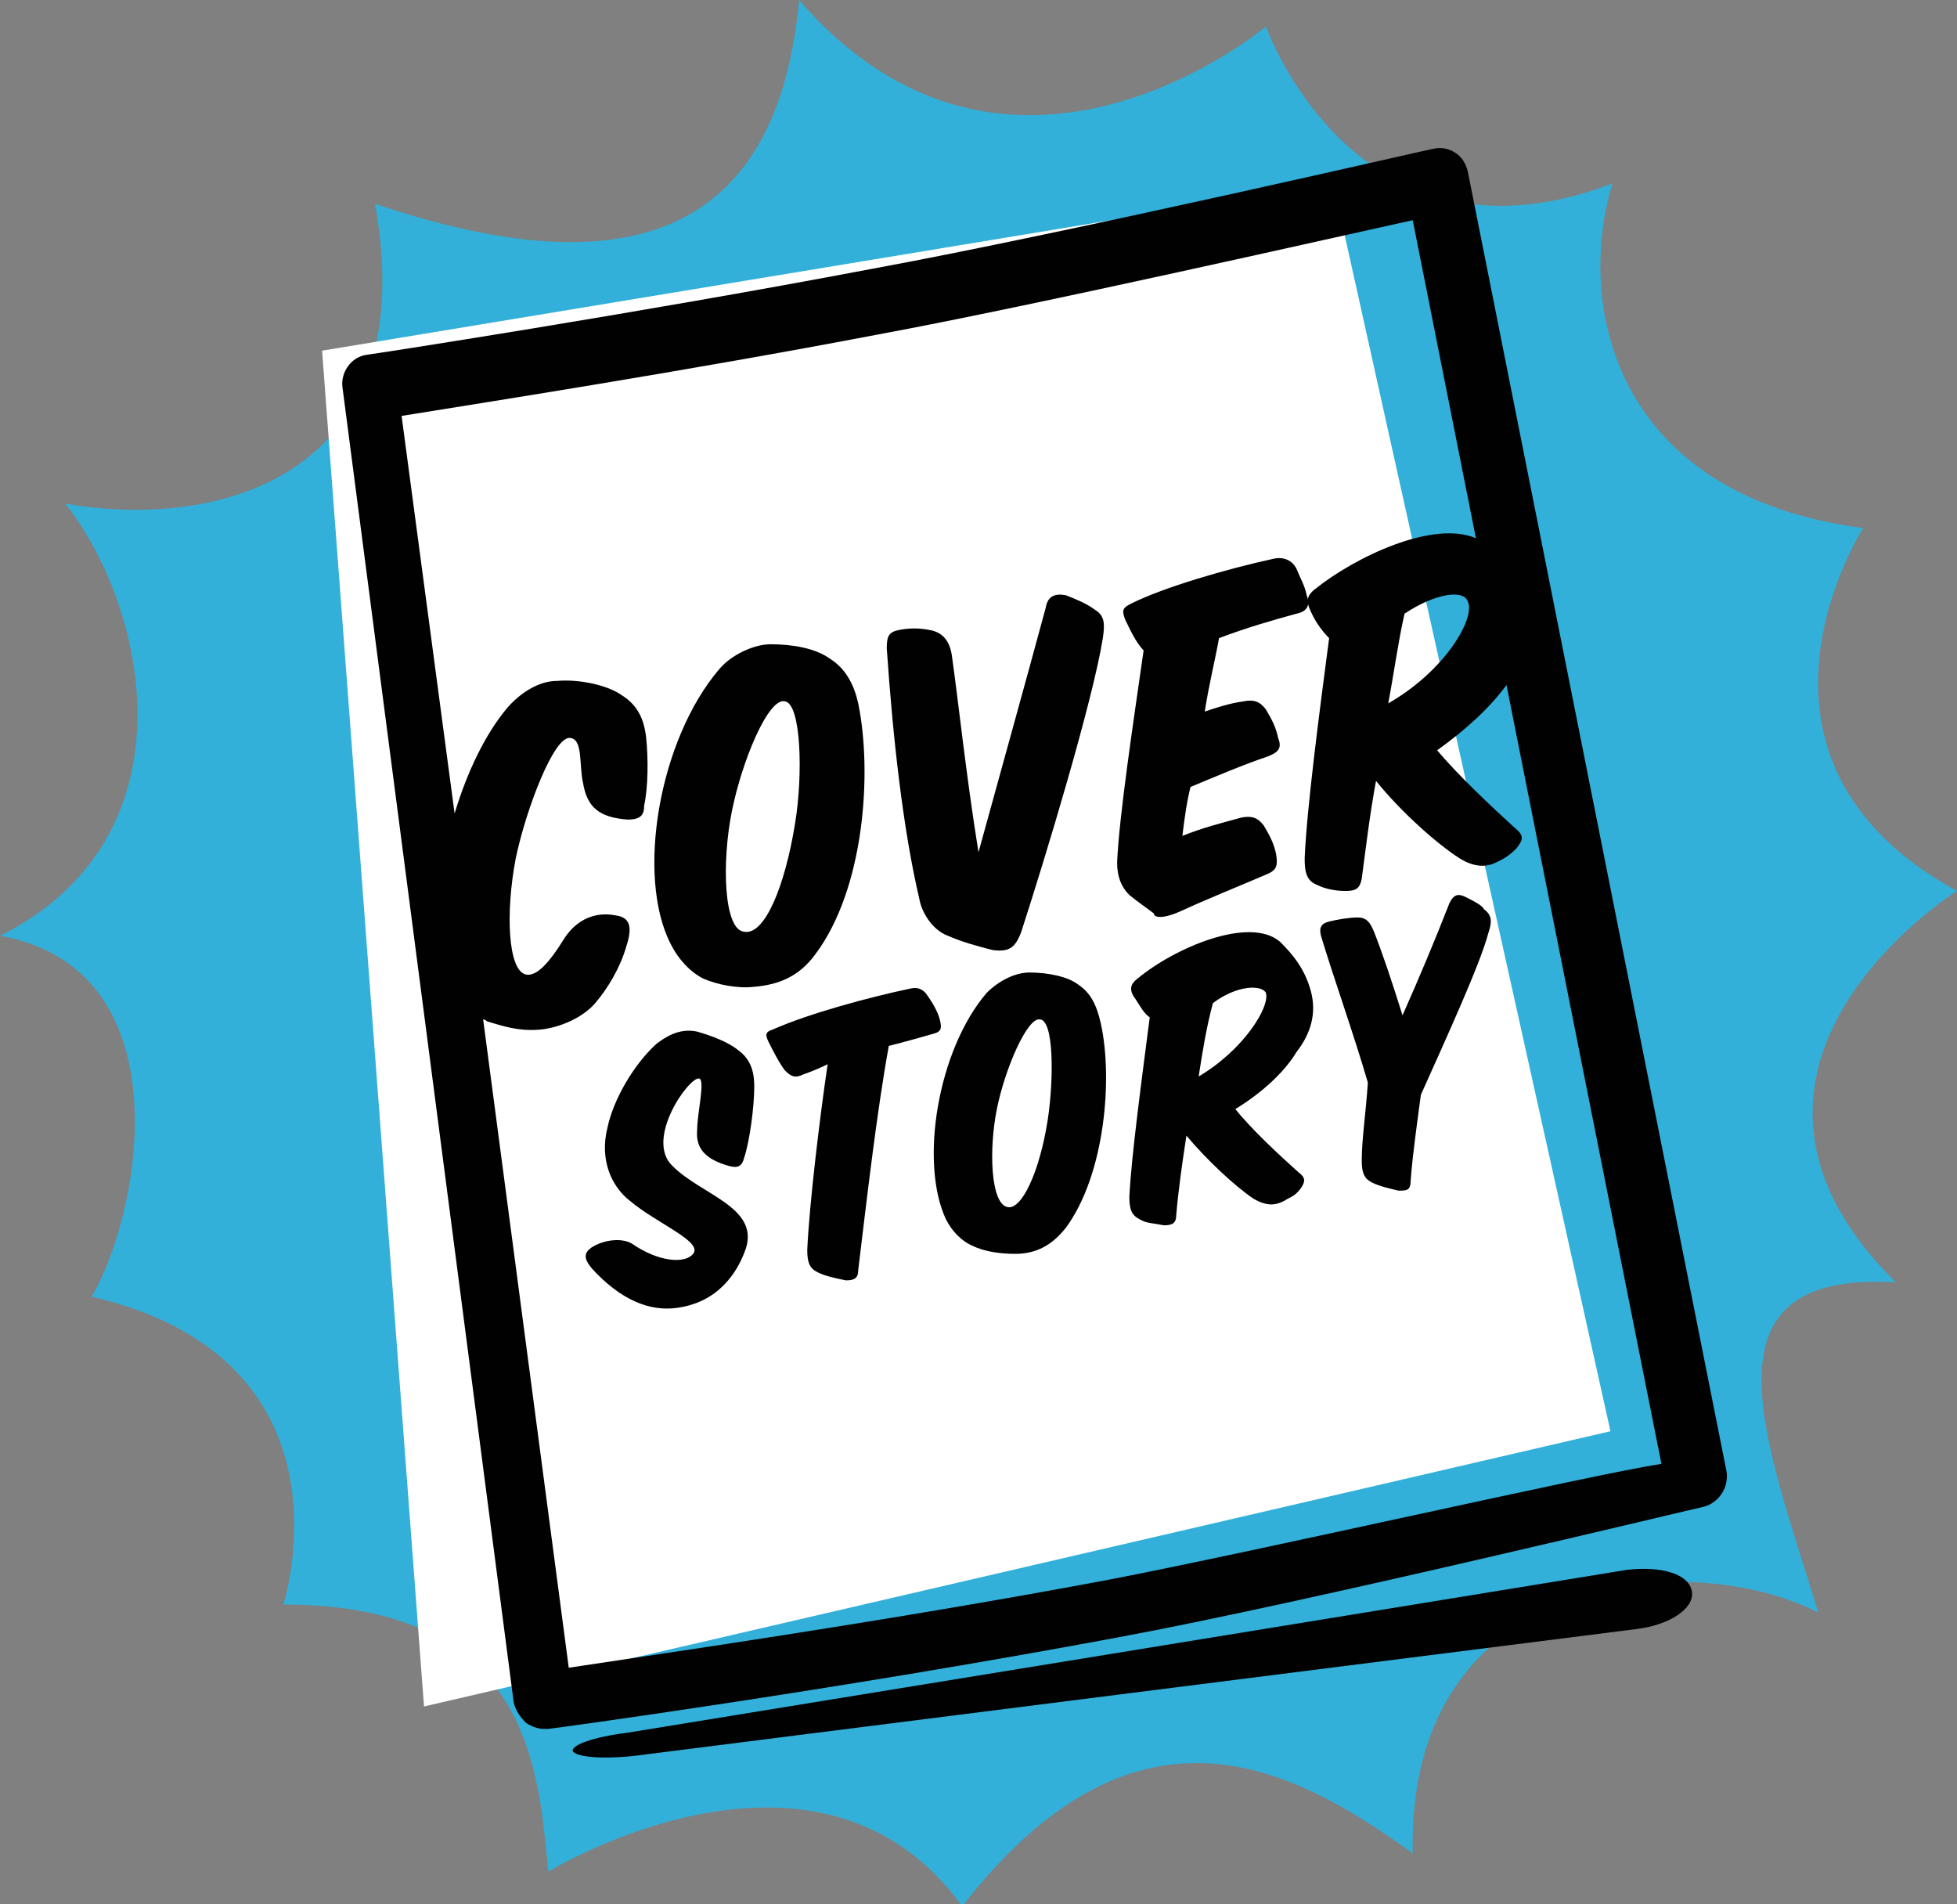 <?xml version="1.0" encoding="UTF-8" standalone="no"?>
<!-- Generator: Adobe Illustrator 19.1.0, SVG Export Plug-In . SVG Version: 6.00 Build 0)  -->
<svg id="Layer_1" style="enable-background:new 0 0 96 93.4" xmlns="http://www.w3.org/2000/svg" xml:space="preserve" viewBox="0 0 96 93.4" version="1.1" y="0px" x="0px" xmlns:xlink="http://www.w3.org/1999/xlink">
<rect x="0" y="0" width="96" height="93.4" fill="#808080" stroke="none"/>
<style type="text/css">
	.st0{opacity:0.8;fill:#1EBCEF;}
	.st1{fill:#FFFFFF;}
	.st2{fill:#010101;}
</style>
	<path class="st0" d="m62.1 1.3s4.4 12.5 17 7.7c-1.8 5.9 0 15.3 12.3 16.9 0 0-7.3 11.3 4.6 17.8 0 0-13.7 8.6-3 19.2-9.9-0.6-6.4 7.7-3.8 16.2-6.2-3.2-20.2-2.2-19.9 11.8-5.6-4-13.4-8.6-22.1 2.6-7.1-9.8-20.3-1.7-20.3-1.7-0.5-4.7-0.7-13.1-13-13.1 0 0 3.9-12-9.4-15.1 2.5-4.3 4.5-16.1-4.5-17.7 9.6-4.8 7.3-16 3.2-21.2 7.4 1.3 17.6-1.2 15.2-14.7 10.4 3.5 19.6 3.1 20.8-10 10.3 11.9 22.9 1.3 22.9 1.3z"/>
	<polygon points="15.8 17.2 65.4 9 79 70.2 20.8 83.7" class="st1"/>
				<path class="st2" d="m83 78.1c0.1 0.8-1.1 1.6-2.7 1.8l-49 6.2c-1.6 0.2-3 0.1-3.2-0.2-0.1-0.3 1-0.7 2.6-0.9l49.1-8c1.7-0.2 3.1 0.2 3.2 1.1z"/>
		<path class="st2" d="m34.5 48c0.7 0.3 1.7 0.5 2.5 0.4 1.2-0.1 2.2-0.5 3-1.6 2.4-3.2 2.8-8.9 2.1-12.3-0.2-0.9-0.6-1.7-1.4-2.2-0.7-0.5-1.8-0.7-2.9-0.7-0.8 0-1.9 0.5-2.5 1.2-3 3.5-4.1 10.2-2.4 13.5 0.4 0.8 1 1.4 1.6 1.7zm1.4-8.2c0.5-2.5 1.8-5.6 2.6-5.4 0.8 0.1 0.9 3.6 0.5 6-0.5 3.1-1.5 5.5-2.5 5.3-1-0.1-1.1-3.4-0.6-5.9z"/>
		<path class="st2" d="m45.1 44.1c0.1 0.6 0.6 1.5 1.4 1.8 0.7 0.3 1.4 0.5 2.2 0.7 0.8 0.1 1.1-0.1 1.4-0.9 1.2-3.7 3.5-11.3 4-14.4 0.1-0.7 0.1-1.1-0.4-1.4-0.4-0.3-0.9-0.5-1.4-0.7-0.5-0.1-0.9 0-1 0.6-1 3.7-2.2 8-3.3 12-0.6-3.7-1-7.5-1.3-9.6-0.1-0.8-0.5-1.2-1.1-1.3-0.5-0.1-1-0.1-1.5 0s-0.6 0.3-0.6 0.9c0.3 4.4 0.8 8.9 1.6 12.3z"/>
		<path class="st2" d="m57.9 44.7c1.3-0.6 2.8-1.2 4.2-1.8 0.5-0.2 0.6-0.4 0.5-1-0.1-0.5-0.3-0.9-0.6-1.4-0.3-0.4-0.6-0.5-1.1-0.4-1.1 0.3-1.9 0.5-2.9 0.9 0.1-0.8 0.2-1.6 0.4-2.4 1.2-0.5 2.6-1.1 3.8-1.5 0.5-0.2 0.7-0.4 0.5-0.9-0.1-0.5-0.3-0.9-0.6-1.4-0.3-0.4-0.6-0.5-1.1-0.4-0.7 0.1-1.3 0.3-1.9 0.5 0.2-1.3 0.5-2.5 0.7-3.6 1.3-0.5 2.7-0.9 3.8-1.2 0.5-0.1 0.7-0.4 0.5-0.9-0.1-0.5-0.3-0.8-0.5-1.3-0.2-0.4-0.6-0.6-1.1-0.5-2.3 0.5-5.4 1.4-7 2.2-0.4 0.2-0.5 0.3-0.3 0.8 0.2 0.4 0.5 1.1 0.9 1.5-0.5 3.5-1.2 8.1-1.3 10.4 0 0.7 0.2 1.2 0.6 1.6 0.5 0.4 0.8 0.6 1.2 0.9 0 0.2 0.4 0.3 1.3-0.1z"/>
		<path class="st2" d="m35.8 57.2c0.4 0.1 0.6 0 0.7-0.4 0.3-0.9 0.5-2.6 0.5-3.5 0-0.6-0.1-1.3-0.8-1.8-0.5-0.4-1.3-0.7-2-0.9-0.9-0.2-1.6 0.3-2 0.6-1.1 1-2.1 2.7-2.4 4.1-0.4 1.6 0.2 2.9 1.1 3.6 1.3 1.1 3.6 2 3.1 2.6-0.4 0.5-1.7 0.4-3-0.5-0.5-0.3-1.4-0.2-2 0.2-0.4 0.3-0.4 0.6 0.3 1.3 1.4 1.4 2.8 1.9 4.2 1.6 2-0.4 2.8-2 3.1-2.9 0.6-2-2.2-2.6-3.6-4-1.4-1.3 0.8-4.4 1.3-4.3 0.3 0.1-0.1 1.7-0.1 2.5-0.1 1 0.5 1.5 1.6 1.8z"/>
		<path class="st2" d="m46.1 50c-0.1-0.4-0.4-0.9-0.7-1.3-0.2-0.2-0.4-0.3-0.8-0.2-1.9 0.4-4.9 1.2-6.7 2-0.3 0.1-0.4 0.2-0.2 0.6s0.5 1 0.8 1.4c0.3 0.3 0.5 0.4 0.9 0.2 0.3-0.1 0.8-0.3 1.2-0.5-0.4 2.7-0.9 6.9-1 9.1 0 0.6 0.1 0.9 0.5 1.1s0.9 0.3 1.4 0.4c0.4 0 0.6-0.1 0.6-0.5 0.4-3.3 0.9-7.7 1.5-11 0.8-0.2 1.5-0.4 2.2-0.6 0.4-0.1 0.4-0.3 0.3-0.7z"/>
		<path class="st2" d="m52.9 48.3c-0.5-0.4-1.5-0.6-2.4-0.6-0.7 0-1.5 0.4-2.1 1-2.4 2.8-3.3 8.3-2 11.1 0.3 0.6 0.8 1.1 1.3 1.3 0.6 0.3 1.4 0.4 2.1 0.4 1 0 1.8-0.4 2.5-1.3 1.9-2.6 2.3-7.3 1.7-10-0.2-0.9-0.5-1.5-1.1-1.9zm-1.5 6.6c-0.4 2.6-1.3 4.5-2 4.3-0.8-0.2-0.9-2.8-0.5-4.8s1.5-4.5 2.1-4.4c0.7 0 0.7 2.9 0.4 4.9z"/>
		<path class="st2" d="m63.6 51.6c0.7-0.9 1-1.9 0.7-3s-0.9-1.8-1.5-2.4c-1.5-1.3-5.2 0.3-7 1.8-0.4 0.3-0.4 0.6-0.1 1 0.2 0.3 0.4 0.7 0.7 0.9-0.4 3.1-0.9 6.8-1 8.8 0 0.6 0.1 0.9 0.5 1.1 0.3 0.2 0.7 0.2 1.2 0.3 0.4 0 0.6-0.1 0.6-0.5 0.1-1.2 0.3-2.6 0.5-3.9 1 1.2 2.4 2.5 3.3 3.1 0.7 0.4 1.1 0.3 1.5 0.1 0.3-0.2 0.5-0.2 0.8-0.6 0.2-0.3 0.3-0.5-0.1-0.8-0.9-0.8-2.3-2.1-3.1-3.1 1.3-0.8 2.4-1.8 3-2.8zm-4.8 1.2c0.2-1.3 0.4-2.5 0.7-3.6 1.2-0.9 2.4-0.9 2.6-0.5 0.2 0.7-1.1 2.8-3.3 4.1z"/>
		<path class="st2" d="m71.9 44c-0.4-0.2-0.6-0.1-0.8 0.3-0.7 1.8-1.5 3.7-2.3 5.5-0.5-1.6-1-3.1-1.4-4.1-0.2-0.5-0.4-0.7-0.8-0.7s-1 0.1-1.4 0.2-0.5 0.3-0.4 0.7c0.6 2 1.6 4.8 2.3 7.2-0.1 1.5-0.3 2.8-0.3 3.8 0 0.6 0.1 0.9 0.5 1.1s0.9 0.3 1.3 0.4c0.4 0 0.6 0 0.6-0.5 0.1-1.3 0.3-2.7 0.5-4.2 1.3-2.9 2.9-6.4 3.3-7.9 0.2-0.6 0.2-0.9-0.2-1.2-0.1-0.2-0.5-0.4-0.9-0.6z"/>
		<path class="st2" d="m84.7 72.2l-12.7-63.8c-0.1-0.4-0.3-0.7-0.6-0.9s-0.7-0.3-1.1-0.2c-0.1 0-17.8 4.1-27.6 5.9-11.6 2.2-24.6 4.2-24.7 4.2-0.8 0.1-1.3 0.9-1.2 1.6l8.4 64.5c0.1 0.4 0.3 0.7 0.6 1 0.3 0.2 0.6 0.3 0.9 0.3h0.2c0.1 0 14.1-1.9 28-4.5 9.2-1.7 28.6-6.4 28.7-6.4 0.7-0.2 1.2-0.9 1.1-1.7zm-30.4 5.3c-11.2 2.1-22.5 3.7-26.4 4.3l-4.2-31.8c0.1 0 0.2 0.1 0.2 0.1 0.7 0.2 1.5 0.5 2.6 0.4 1-0.1 2.1-0.6 2.7-1.3s1.2-1.7 1.5-2.7c0.3-0.9 0.3-1.5-0.5-1.6-1-0.2-1.9 0.2-2.5 1.1-0.8 1.3-1.4 1.9-1.9 1.8-0.9-0.2-1-3.1-0.5-5.7 0.5-2.4 1.9-6.1 2.7-5.9 0.6 0.1 0.4 1.3 0.6 2.2 0.2 1.2 0.8 1.7 2.2 1.8 0.7 0 0.8-0.3 0.8-0.7 0.2-0.9 0.2-2.3 0.1-3.3-0.1-0.9-0.4-1.6-1.2-2.1-0.7-0.5-2.1-0.8-3.2-0.7-0.7 0-1.6 0.4-2.4 1.3-1.1 1.3-2 3.2-2.6 5.2l-2.6-19.5c3.7-0.6 14-2.2 23.4-4 7.6-1.4 23-4.9 26.2-5.6l3.1 15.6c-2.1-0.9-5.9 0.9-7.9 2.5-0.5 0.4-0.4 0.7-0.1 1.3 0.2 0.4 0.5 0.8 0.8 1.1-0.5 3.8-1.1 8.4-1.2 10.8 0 0.7 0.1 1.1 0.6 1.3 0.4 0.2 0.9 0.3 1.4 0.3s0.7-0.1 0.8-0.6c0.2-1.5 0.4-3.2 0.7-4.8 1.2 1.5 3 3.1 4.1 3.8 0.8 0.5 1.4 0.4 1.8 0.2s0.6-0.3 1-0.7c0.3-0.4 0.4-0.6-0.1-1-1.1-1-2.8-2.6-3.8-3.8 1.4-1 2.6-2.1 3.4-3.2l7.6 38.2c-3.3 0.5-19.9 4.3-27.2 5.7zm13.8-43c0.3-1.6 0.5-3.1 0.8-4.4 1.5-1 2.9-1.2 3.1-0.6 0.4 0.8-1.1 3.4-3.9 5z"/>
</svg>
